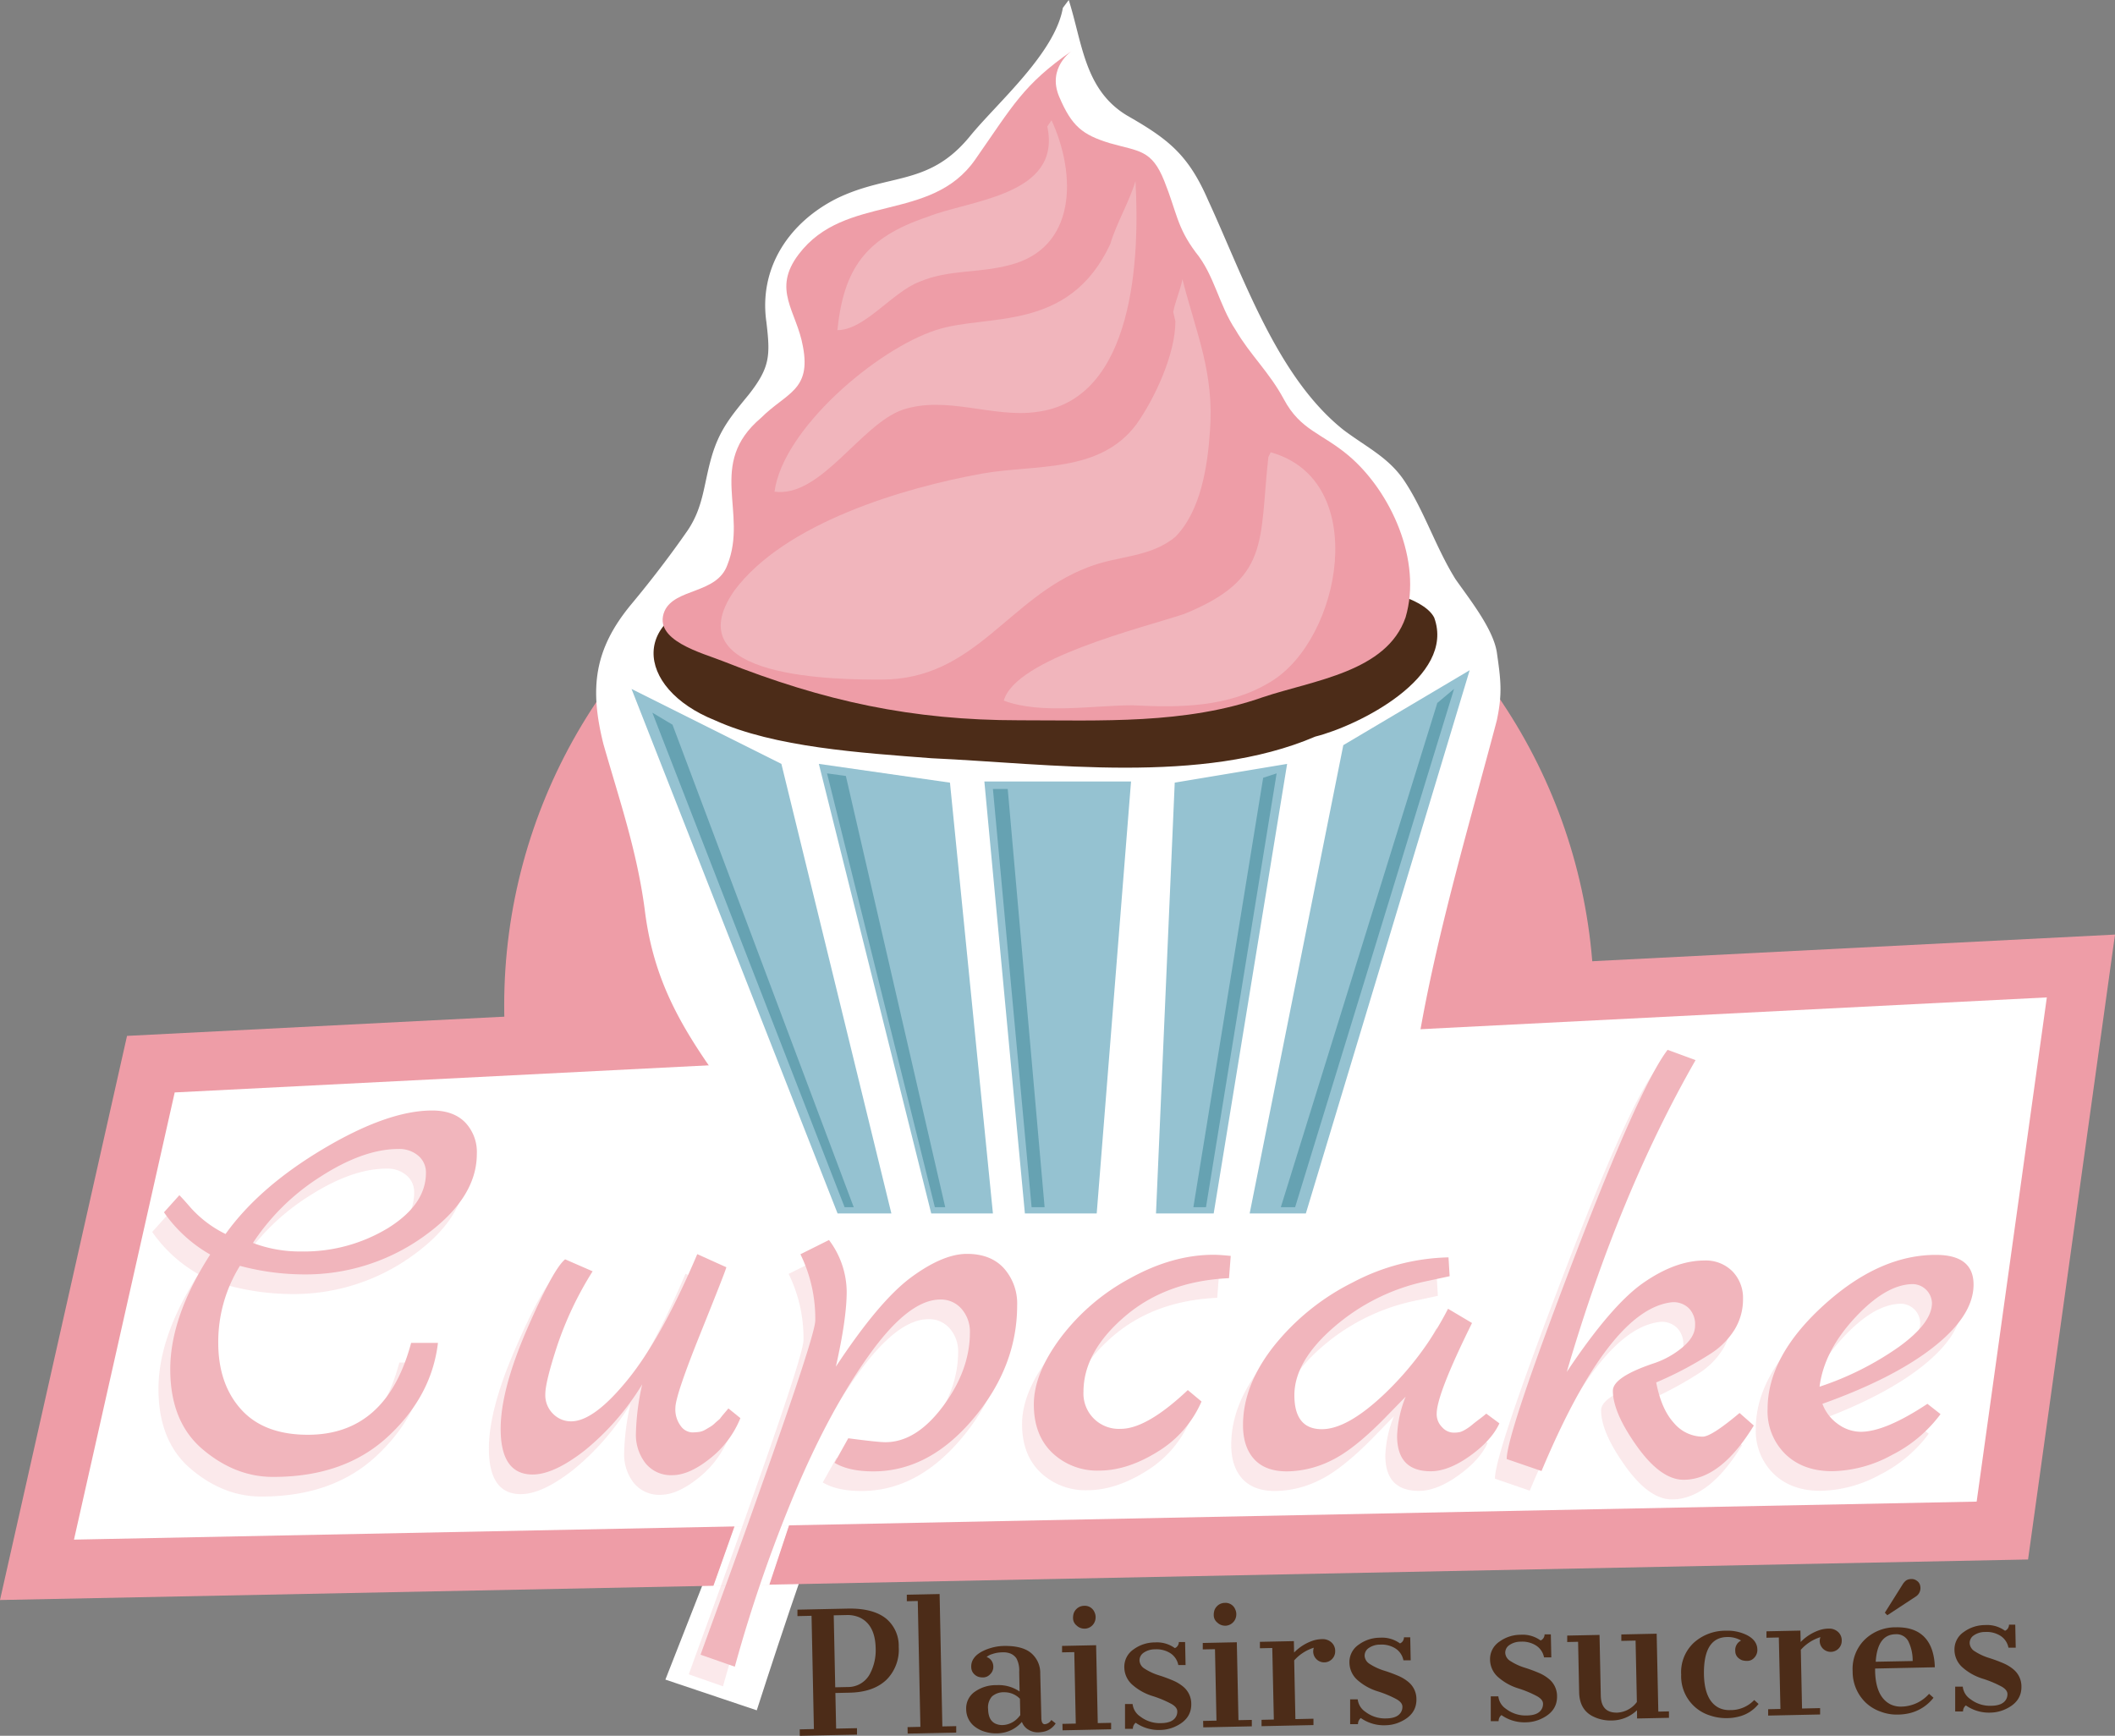 <svg xmlns="http://www.w3.org/2000/svg" viewBox="0 0 538.61 442.04"><rect x="0" y="0" width="538.61" height="442.04" fill="#808080" stroke="none"/><defs><style>.cls-1,.cls-3{fill:#fff;}.cls-2{fill:#ee9da7;}.cls-3{stroke:#fff;stroke-miterlimit:10;stroke-width:0.25px;}.cls-4{opacity:0.3;}.cls-5{fill:#f1b5bc;}.cls-6{fill:#4c2c18;}.cls-7{fill:#95c2d1;}.cls-8{fill:#66a2b2;}</style></defs><title>logo</title><g id="Calque_2" data-name="Calque 2"><g id="Calque_1-2" data-name="Calque 1"><path class="cls-1" d="M187.69,381.24l-18.24,46.49,23.27,7.82S209.28,383.94,211,384.1,187.69,381.24,187.69,381.24Z"/><circle class="cls-2" cx="267.17" cy="256" r="138.77"/><polygon class="cls-1" points="509.93 389.77 9.42 399.77 38.42 271 529.93 246 509.93 389.77"/><path class="cls-2" d="M0,407.46,32.35,263.8,538.61,238,516.47,397.14ZM44.49,278.2,18.84,392.08l484.54-9.68L521.25,254Z"/><polygon class="cls-3" points="195.8 403.54 200.81 388.44 187.19 388.71 181.83 403.82 195.8 403.54"/><g class="cls-4"><path class="cls-5" d="M107.07,287.8q5.38,0,8.36,3a10.91,10.91,0,0,1,3,8.07q0,11.34-13.52,21a51.64,51.64,0,0,1-30.81,9.67,63.91,63.91,0,0,1-16-2.18,36.72,36.72,0,0,0-5.52,19.55q0,10.54,5.81,17t17,6.47q20.06,0,26.31-23.4h6.83q-1.6,13.52-12.72,23.84T66.52,381.11q-9.59,0-17.88-7t-8.28-20.42q0-13.37,10.17-29.21a36.1,36.1,0,0,1-11.77-10.75l3.92-4.36q1,1,2.76,3.05a29,29,0,0,0,9,6.83Q63,307.28,79.38,297.54T107.07,287.8ZM73.64,323.7a41.24,41.24,0,0,0,22.24-6q9.59-6,9.59-14a5.54,5.54,0,0,0-2-4.43,7.47,7.47,0,0,0-5-1.67q-8.87,0-19.77,7a57.2,57.2,0,0,0-17.29,16.93A33.56,33.56,0,0,0,73.64,323.7Z"/><path class="cls-5" d="M182.5,363.67l3.05,2.47a25,25,0,0,1-7.78,10.32q-5.31,4.22-9.59,4.21a8.31,8.31,0,0,1-6.76-3,11.77,11.77,0,0,1-2.47-7.78,62.18,62.18,0,0,1,1.6-12.35,65.61,65.61,0,0,1-14.68,16.86q-7.85,6.1-13.23,6.1-8.14,0-8.14-11.63,0-9.88,6.68-25.29t9.74-17.88l7,3.05a87.84,87.84,0,0,0-9,18.89q-3.05,9.3-3.05,12.43a6.64,6.64,0,0,0,2,5,6.39,6.39,0,0,0,4.58,1.89q5.81,0,14.46-10.68t17.66-31.9l7.41,3.34q-.29,1.16-6.61,16.86T169,363.45a7,7,0,0,0,1.38,4.72,3.79,3.79,0,0,0,2.76,1.6,11.44,11.44,0,0,0,2.11-.15,4.53,4.53,0,0,0,1.45-.58l1.24-.73a6.37,6.37,0,0,0,1.24-1l1.16-1q.29-.44,1.09-1.38T182.5,363.67Z"/><path class="cls-5" d="M229,330.31q8.14-6,14.24-6t9.45,3.71a13.47,13.47,0,0,1,3.34,9.38q0,15.7-11.26,29t-25.36,13.3q-6.25,0-9.88-2.18l3.49-6.25q7.55,1,9.45,1,7.85,0,14.68-9.16T244,344.34a8.81,8.81,0,0,0-2.11-6,6.92,6.92,0,0,0-5.45-2.4q-8,0-18.09,14.1t-18.89,35a366.9,366.9,0,0,0-15.33,44.4l-8.72-3.05q.29-.87,5.45-15t10.1-28.12q13.66-38.37,13.66-42a37.19,37.19,0,0,0-3.78-16.86l7.27-3.63a22.16,22.16,0,0,1,4.51,13.15q0,6.91-2.76,19.11Q220.86,336.34,229,330.31Z"/><path class="cls-5" d="M299.49,359l3.49,2.91a28,28,0,0,1-11.19,12.79q-7.71,4.8-14.9,4.8A16.57,16.57,0,0,1,265,375q-4.72-4.5-4.72-12.35t6.83-17a54.32,54.32,0,0,1,17.66-15.11q10.83-6,21.29-6,1.45,0,4.36.29l-.44,5.67q-16,.73-26.52,9.74t-10.54,19.18a9,9,0,0,0,9.45,9.45Q289,368.9,299.49,359Z"/><path class="cls-5" d="M375.5,365l3.34,2.47q-2,4.36-7.48,8.28t-10,3.92q-8.58,0-8.57-9a29.37,29.37,0,0,1,2.18-10l-5.38,5.52q-7.85,8-13.59,10.75a25.85,25.85,0,0,1-11.26,2.76q-5.53,0-8.36-3.12t-2.83-8.65q0-10.17,7.85-20.13a59.84,59.84,0,0,1,20.06-16.2,54.66,54.66,0,0,1,24.42-6.4l.29,4.8-6.11,1.31a52.33,52.33,0,0,0-23.33,11.63q-10.1,8.72-10.1,17.37t7,8.65q6.54,0,16.13-9.16a80.8,80.8,0,0,0,16-21.51l6.11,3.63q-9,18.17-9,23.11a4.63,4.63,0,0,0,1.38,3.42,4,4,0,0,0,2.76,1.38,7,7,0,0,0,1.82-.15,6.24,6.24,0,0,0,.87-.36,10.77,10.77,0,0,0,1.09-.65,12.5,12.5,0,0,0,1.16-.87q.51-.44,1.67-1.31T375.5,365Z"/><path class="cls-5" d="M440,364.83l3.63,3.2q-8.43,13.81-17.87,13.81-5.82,0-11.92-8.57t-6.1-14.1q0-3.49,10.46-7a22.34,22.34,0,0,0,7.2-4q3.27-2.69,3.27-5.6a5.84,5.84,0,0,0-1.6-4.43,5.65,5.65,0,0,0-4.07-1.53q-16,1.45-33.43,43l-8.87-3.05q0-6.25,16.93-50.58t24.05-53.63l7.12,2.62Q409.21,309.17,396,354.37q11.34-17,19.48-22.67T431,326a9.59,9.59,0,0,1,7.19,2.76,9.7,9.7,0,0,1,2.69,7,14.76,14.76,0,0,1-2.11,7.78,19.55,19.55,0,0,1-6,6.1,91.36,91.36,0,0,1-14,7.41q1.31,6.83,4.51,10.32a9.64,9.64,0,0,0,7.27,3.49Q432.76,370.93,440,364.83Z"/><path class="cls-5" d="M487.84,362.5l3.34,2.62a35,35,0,0,1-12.35,10.39,32.62,32.62,0,0,1-15.26,4.14q-7.41,0-11.92-4.36a15.25,15.25,0,0,1-4.51-11.48q0-13.37,14.17-26.31T490,324.57q9.59,0,9.59,7.56,0,7.85-10.1,15.84T461.1,362.5a11,11,0,0,0,4.07,5.23,9.92,9.92,0,0,0,5.67,1.89Q477.08,369.63,487.84,362.5Zm-27.47-4.36A77.25,77.25,0,0,0,480.57,348q8.43-6.1,8.43-11.19a5,5,0,0,0-4.8-4.8q-6.83,0-14.75,8.5T460.37,358.14Z"/></g><path class="cls-5" d="M110.07,282.8q5.38,0,8.36,3a10.91,10.91,0,0,1,3,8.07q0,11.34-13.52,21a51.64,51.64,0,0,1-30.81,9.67,63.91,63.91,0,0,1-16-2.18,36.72,36.72,0,0,0-5.52,19.55q0,10.54,5.81,17t17,6.47q20.06,0,26.31-23.4h6.83q-1.6,13.52-12.72,23.84T69.52,376.11q-9.59,0-17.88-7t-8.28-20.42q0-13.37,10.17-29.21a36.1,36.1,0,0,1-11.77-10.75l3.92-4.36q1,1,2.76,3.05a29,29,0,0,0,9,6.83Q66,302.28,82.38,292.54T110.07,282.8ZM76.64,318.7a41.24,41.24,0,0,0,22.24-6q9.59-6,9.59-14a5.54,5.54,0,0,0-2-4.43,7.47,7.47,0,0,0-5-1.67q-8.87,0-19.77,7a57.2,57.2,0,0,0-17.29,16.93A33.56,33.56,0,0,0,76.64,318.7Z"/><path class="cls-5" d="M185.5,358.67l3.05,2.47a25,25,0,0,1-7.78,10.32q-5.31,4.22-9.59,4.21a8.31,8.31,0,0,1-6.76-3,11.77,11.77,0,0,1-2.47-7.78,62.18,62.18,0,0,1,1.6-12.35,65.61,65.61,0,0,1-14.68,16.86q-7.85,6.1-13.23,6.1-8.14,0-8.14-11.63,0-9.88,6.68-25.29t9.74-17.88l7,3.05a87.84,87.84,0,0,0-9,18.89q-3.05,9.3-3.05,12.43a6.64,6.64,0,0,0,2,5,6.39,6.39,0,0,0,4.58,1.89q5.81,0,14.46-10.68t17.66-31.9l7.41,3.34q-.29,1.16-6.61,16.86T172,358.45a7,7,0,0,0,1.38,4.72,3.79,3.79,0,0,0,2.76,1.6,11.44,11.44,0,0,0,2.11-.15,4.53,4.53,0,0,0,1.45-.58l1.24-.73a6.37,6.37,0,0,0,1.24-1l1.16-1q.29-.44,1.09-1.38T185.5,358.67Z"/><path class="cls-5" d="M232,325.31q8.14-6,14.24-6t9.45,3.71a13.47,13.47,0,0,1,3.34,9.38q0,15.7-11.26,29t-25.36,13.3q-6.25,0-9.88-2.18l3.49-6.25q7.55,1,9.45,1,7.85,0,14.68-9.16T247,339.34a8.81,8.81,0,0,0-2.11-6,6.92,6.92,0,0,0-5.45-2.4q-8,0-18.09,14.1t-18.89,35a366.9,366.9,0,0,0-15.33,44.4l-8.72-3.05q.29-.87,5.45-15t10.1-28.12q13.66-38.37,13.66-42a37.19,37.19,0,0,0-3.78-16.86l7.27-3.63a22.16,22.16,0,0,1,4.51,13.15q0,6.91-2.76,19.11Q223.86,331.34,232,325.31Z"/><path class="cls-5" d="M302.49,354l3.49,2.91a28,28,0,0,1-11.19,12.79q-7.71,4.8-14.9,4.8A16.57,16.57,0,0,1,268,370q-4.72-4.5-4.72-12.35t6.83-17a54.33,54.33,0,0,1,17.66-15.11q10.83-6,21.29-6,1.45,0,4.36.29l-.44,5.67q-16,.73-26.52,9.74t-10.54,19.18a9,9,0,0,0,9.45,9.45Q292,363.9,302.49,354Z"/><path class="cls-5" d="M378.5,360l3.34,2.47q-2,4.36-7.48,8.28t-10,3.92q-8.58,0-8.57-9a29.37,29.37,0,0,1,2.18-10l-5.38,5.52q-7.85,8-13.59,10.75a25.85,25.85,0,0,1-11.26,2.76q-5.53,0-8.36-3.12t-2.83-8.65q0-10.17,7.85-20.13a59.84,59.84,0,0,1,20.06-16.2,54.66,54.66,0,0,1,24.42-6.4l.29,4.8-6.11,1.31a52.33,52.33,0,0,0-23.33,11.63q-10.1,8.72-10.1,17.37t7,8.65q6.54,0,16.13-9.16a80.8,80.8,0,0,0,16-21.51l6.11,3.63q-9,18.17-9,23.11a4.63,4.63,0,0,0,1.38,3.42,4,4,0,0,0,2.76,1.38,7,7,0,0,0,1.82-.15,6.24,6.24,0,0,0,.87-.36,10.77,10.77,0,0,0,1.09-.65,12.5,12.5,0,0,0,1.16-.87q.51-.44,1.67-1.31T378.5,360Z"/><path class="cls-5" d="M443,359.83l3.63,3.2q-8.43,13.81-17.87,13.81-5.82,0-11.92-8.57t-6.1-14.1q0-3.49,10.46-7a22.34,22.34,0,0,0,7.2-4q3.27-2.69,3.27-5.6a5.84,5.84,0,0,0-1.6-4.43,5.65,5.65,0,0,0-4.07-1.53q-16,1.45-33.43,43l-8.87-3.05q0-6.25,16.93-50.58t24.05-53.63l7.12,2.62Q412.21,304.17,399,349.37q11.34-17,19.48-22.67T434,321a9.59,9.59,0,0,1,7.19,2.76,9.7,9.7,0,0,1,2.69,7,14.76,14.76,0,0,1-2.11,7.78,19.55,19.55,0,0,1-6,6.1,91.36,91.36,0,0,1-14,7.41q1.31,6.83,4.51,10.32a9.64,9.64,0,0,0,7.27,3.49Q435.76,365.93,443,359.83Z"/><path class="cls-5" d="M490.84,357.5l3.34,2.62a35,35,0,0,1-12.35,10.39,32.62,32.62,0,0,1-15.26,4.14q-7.41,0-11.92-4.36a15.25,15.25,0,0,1-4.51-11.48q0-13.37,14.17-26.31T493,319.57q9.59,0,9.59,7.56,0,7.85-10.1,15.84T464.1,357.5a11,11,0,0,0,4.07,5.23,9.92,9.92,0,0,0,5.67,1.89Q480.08,364.63,490.84,357.5Zm-27.47-4.36A77.25,77.25,0,0,0,483.57,343q8.43-6.1,8.43-11.19a5,5,0,0,0-4.8-4.8q-6.83,0-14.75,8.5T463.37,353.14Z"/><path class="cls-6" d="M203.66,440.4l3.61-.08-.6-28.84-3.59.08,0-1.64,12.78-.27q6.53-.14,9.88,2.61a9,9,0,0,1,3.13,7.14,10.82,10.82,0,0,1-3,8.25q-3.31,3.28-9.5,3.41l-3.63.08.19,9.07,5.31-.11,0,1.64-14.57.3Zm12.19-10.78a6.31,6.31,0,0,0,5.79-3.55,12.86,12.86,0,0,0,1.36-6.33q-.13-6.09-4.22-7.89a7.71,7.71,0,0,0-3.27-.56l-3.19.07.38,18.33Z"/><path class="cls-6" d="M231.12,439.83l3.27-.07-.67-32.05-2.79.06,0-1.66,8.35-.17.7,33.71,3.53-.07,0,1.64-12.36.26Z"/><path class="cls-6" d="M265.19,437.37q0,1.74.9,1.72a2.18,2.18,0,0,0,1.64-1.08l1.11.88a4.79,4.79,0,0,1-2.86,2.06,7.21,7.21,0,0,1-1.76.21,4.39,4.39,0,0,1-2.31-.67,3.77,3.77,0,0,1-1.67-2,8.28,8.28,0,0,1-4.17,2.63,9.18,9.18,0,0,1-2.31.3,9.58,9.58,0,0,1-2.82-.38,7.87,7.87,0,0,1-2.53-1.21,5.59,5.59,0,0,1-2.36-4.59,5.13,5.13,0,0,1,2.18-4.41,9.26,9.26,0,0,1,5.58-1.69,9.42,9.42,0,0,1,5.84,1.62l-.1-5a6.52,6.52,0,0,0-.7-3.43,3.45,3.45,0,0,0-1.51-1.23,4.84,4.84,0,0,0-1.9-.32,9.62,9.62,0,0,0-1.67.15,8.37,8.37,0,0,0-1.13.31,3.68,3.68,0,0,0-1.39.74,2.44,2.44,0,0,1,1.52,1.44,2.69,2.69,0,0,1,.19,1,2.56,2.56,0,0,1-.21,1.09,2.6,2.6,0,0,1-.61.87,2.46,2.46,0,0,1-1.64.79,4,4,0,0,1-1.36-.16,2.65,2.65,0,0,1-.92-.55,2.52,2.52,0,0,1-.88-1.87,3.61,3.61,0,0,1,.36-1.8,4.64,4.64,0,0,1,1-1.28,7.37,7.37,0,0,1,1.5-1,11.18,11.18,0,0,1,1.79-.73,12.55,12.55,0,0,1,3.54-.62q4.72-.1,7,1.76a6.6,6.6,0,0,1,2.38,5.28Zm-5.45-4.76a5.5,5.5,0,0,0-3.94-1.66,4.53,4.53,0,0,0-3.17,1.06,4.2,4.2,0,0,0-1,3.22q.07,3.25,2.37,3.9a4.27,4.27,0,0,0,1.33.18,5.6,5.6,0,0,0,3.62-1.54,7.2,7.2,0,0,0,.88-1Z"/><path class="cls-6" d="M270.56,439l3.4-.07-.38-18.2-3.11.06,0-1.64,8.67-.18.42,19.84,3.4-.07,0,1.64-12.36.26Zm5.67-24.25a2.85,2.85,0,0,1-2.08-.82,2.37,2.37,0,0,1-.88-1.71,3.88,3.88,0,0,1,.19-1.46,2.87,2.87,0,0,1,.6-.94,2.8,2.8,0,0,1,2-.88,2.66,2.66,0,0,1,2.7,1.71,2.81,2.81,0,0,1,.25,1.14,2.92,2.92,0,0,1-.2,1.15,2.79,2.79,0,0,1-.58.92A2.83,2.83,0,0,1,276.23,414.76Z"/><path class="cls-6" d="M289.22,438.72a1.92,1.92,0,0,0-.72,1.55l-2,0,0-6.32,1.93,0a4.39,4.39,0,0,0,1.94,3.17,8.18,8.18,0,0,0,5.43,1.69q3-.06,3.8-1.88a2.68,2.68,0,0,0,.21-1.1q0-1.05-1.48-1.9a27.49,27.49,0,0,0-4.77-2,14,14,0,0,1-5.24-2.93,6,6,0,0,1-2-4.36,5.35,5.35,0,0,1,2.36-4.61,9.19,9.19,0,0,1,5.43-1.77,7.75,7.75,0,0,1,5.08,1.45,1.57,1.57,0,0,0,.9-.94,1.34,1.34,0,0,0,.11-.61l1.6,0,.12,5.86-1.85,0a4.65,4.65,0,0,0-2-3,6.58,6.58,0,0,0-3.94-1,5,5,0,0,0-2.94.9,2.33,2.33,0,0,0-1,2,2.6,2.6,0,0,0,1.26,2,14.77,14.77,0,0,0,3.76,1.74,38,38,0,0,1,3.72,1.39,10.24,10.24,0,0,1,2.33,1.43,5.63,5.63,0,0,1,2.11,4.41q.08,4-4.29,5.89a9.29,9.29,0,0,1-3.49.77A10.23,10.23,0,0,1,289.22,438.72Z"/><path class="cls-6" d="M306.39,438.25l3.4-.07-.38-18.2-3.11.06,0-1.64,8.67-.18.42,19.84,3.4-.07,0,1.64-12.36.26ZM312.06,414a2.85,2.85,0,0,1-2.08-.82,2.37,2.37,0,0,1-.88-1.71,3.88,3.88,0,0,1,.19-1.46,2.85,2.85,0,0,1,.6-.94,2.8,2.8,0,0,1,2-.88,2.66,2.66,0,0,1,2.7,1.71,2.81,2.81,0,0,1,.25,1.14,3,3,0,0,1-.2,1.15,2.87,2.87,0,0,1-2.64,1.82Z"/><path class="cls-6" d="M334.58,419.61a11.06,11.06,0,0,0-5,3.23l.31,14.95,4.6-.1,0,1.62-13.22.28,0-1.62,3.13-.07L324,419.68l-3.15.07,0-1.64,8.65-.18.06,2.9a12.08,12.08,0,0,1,5-3.09,8.17,8.17,0,0,1,2.22-.32,3.3,3.3,0,0,1,2.24.79,2.88,2.88,0,0,1,1,2.27,2.8,2.8,0,1,1-5.6.12A3.09,3.09,0,0,1,334.58,419.61Z"/><path class="cls-6" d="M346.55,437.52a1.92,1.92,0,0,0-.72,1.55l-2,0,0-6.32,1.93,0a4.39,4.39,0,0,0,1.94,3.17,8.19,8.19,0,0,0,5.43,1.69q3-.06,3.8-1.88a2.69,2.69,0,0,0,.21-1.1q0-1.05-1.48-1.9a27.49,27.49,0,0,0-4.77-2,14,14,0,0,1-5.24-2.93,6,6,0,0,1-2-4.36,5.35,5.35,0,0,1,2.36-4.61,9.19,9.19,0,0,1,5.43-1.77,7.76,7.76,0,0,1,5.08,1.45,1.58,1.58,0,0,0,.9-.94,1.36,1.36,0,0,0,.11-.61l1.6,0,.12,5.86-1.85,0a4.64,4.64,0,0,0-2-3,6.58,6.58,0,0,0-3.94-1,5,5,0,0,0-2.94.9,2.33,2.33,0,0,0-1,2,2.6,2.6,0,0,0,1.26,2,14.78,14.78,0,0,0,3.76,1.74,38,38,0,0,1,3.73,1.39,10.22,10.22,0,0,1,2.33,1.43,5.62,5.62,0,0,1,2.11,4.41q.08,4-4.29,5.89a9.28,9.28,0,0,1-3.49.77A10.22,10.22,0,0,1,346.55,437.52Z"/><path class="cls-6" d="M382.36,436.77a1.92,1.92,0,0,0-.72,1.55l-2,0,0-6.32,1.93,0a4.39,4.39,0,0,0,1.94,3.17,8.18,8.18,0,0,0,5.43,1.69q3-.06,3.8-1.88a2.69,2.69,0,0,0,.21-1.1q0-1.05-1.48-1.9a27.58,27.58,0,0,0-4.77-2,14,14,0,0,1-5.24-2.93,6,6,0,0,1-2-4.36,5.35,5.35,0,0,1,2.36-4.61,9.2,9.2,0,0,1,5.43-1.77,7.76,7.76,0,0,1,5.08,1.45,1.58,1.58,0,0,0,.9-.94,1.36,1.36,0,0,0,.11-.61l1.6,0,.12,5.86-1.85,0a4.64,4.64,0,0,0-2-3,6.57,6.57,0,0,0-3.94-1,5,5,0,0,0-2.94.9,2.33,2.33,0,0,0-1,2,2.6,2.6,0,0,0,1.26,2,14.77,14.77,0,0,0,3.76,1.74,38,38,0,0,1,3.73,1.39,10.23,10.23,0,0,1,2.33,1.43,5.62,5.62,0,0,1,2.11,4.41q.08,4-4.29,5.89a9.28,9.28,0,0,1-3.49.77A10.23,10.23,0,0,1,382.36,436.77Z"/><path class="cls-6" d="M416.88,435.53a9.35,9.35,0,0,1-6.33,2.61,10.07,10.07,0,0,1-5.17-1.19q-3.15-1.76-3.23-6l-.27-12.85-2.77.06,0-1.64,8.23-.17.32,15.45q.09,4.43,4.19,4.34a6.61,6.61,0,0,0,5-2.71l-.33-15.64-3.63.08,0-1.64,9-.19.42,19.84,2.71-.06,0,1.64-8.12.17Z"/><path class="cls-6" d="M440.61,435.49a8.2,8.2,0,0,0,6.12-2.56l1.11,1a9.18,9.18,0,0,1-5,3.21,12.42,12.42,0,0,1-3.19.4,12.56,12.56,0,0,1-4.16-.67,10.45,10.45,0,0,1-7.36-10.41,10.26,10.26,0,0,1,3.21-8.11,12,12,0,0,1,8.25-3.07,11,11,0,0,1,5.19,1.07q2.7,1.35,2.75,3.7a2.82,2.82,0,0,1-.78,2.1,2.34,2.34,0,0,1-1.65.81,4.34,4.34,0,0,1-1.4-.15,2.63,2.63,0,0,1-.89-.5,2.27,2.27,0,0,1-.9-1.85,2.68,2.68,0,0,1,1.48-2.68,6.66,6.66,0,0,0-3.61-.89q-6,.13-5.85,9.55.14,6.63,3.83,8.49A6.08,6.08,0,0,0,440.61,435.49Z"/><path class="cls-6" d="M463.6,416.91a11.06,11.06,0,0,0-5,3.23l.31,14.95,4.6-.1,0,1.62-13.23.28,0-1.62,3.13-.07L453,417l-3.15.07,0-1.64,8.65-.18.06,2.9a12.1,12.1,0,0,1,5-3.09,8.19,8.19,0,0,1,2.22-.32,3.29,3.29,0,0,1,2.24.79,2.87,2.87,0,0,1,1,2.27,2.8,2.8,0,1,1-5.61.12A3.12,3.12,0,0,1,463.6,416.91Z"/><path class="cls-6" d="M484.4,434.6a9.59,9.59,0,0,0,6.86-3.25l1.13,1a11,11,0,0,1-6,3.91,14,14,0,0,1-3.27.38,11.53,11.53,0,0,1-4.22-.76,10.72,10.72,0,0,1-3.74-2.26,10.89,10.89,0,0,1-3.36-8,10.47,10.47,0,0,1,3-8,11.2,11.2,0,0,1,8-3.21q7.22-.15,9.24,5.85a15,15,0,0,1,.68,4.33l-15.2.32v.63q.14,6.49,3.83,8.45A6.09,6.09,0,0,0,484.4,434.6ZM487.08,423a11,11,0,0,0-1.14-5.11,3.41,3.41,0,0,0-3.27-1.71q-4.55.1-5,7ZM480,410.69l4.47-7.11a4,4,0,0,1,.82-1,2,2,0,0,1,1-.42,2.83,2.83,0,0,1,1,0,2.24,2.24,0,0,1,.82.37,2,2,0,0,1,.91,1.43,2.53,2.53,0,0,1-1.06,2.56l-7.33,4.82Z"/><path class="cls-6" d="M500.63,434.3a1.93,1.93,0,0,0-.72,1.55l-2,0,0-6.32,1.93,0a4.39,4.39,0,0,0,1.94,3.17,8.18,8.18,0,0,0,5.43,1.69q3-.06,3.8-1.88a2.69,2.69,0,0,0,.21-1.1q0-1.05-1.48-1.9a27.54,27.54,0,0,0-4.77-2,14,14,0,0,1-5.24-2.93,6,6,0,0,1-2-4.36,5.35,5.35,0,0,1,2.36-4.61,9.2,9.2,0,0,1,5.43-1.77,7.75,7.75,0,0,1,5.08,1.45,1.57,1.57,0,0,0,.9-.94,1.35,1.35,0,0,0,.11-.61l1.6,0,.12,5.86-1.85,0a4.65,4.65,0,0,0-2-3,6.58,6.58,0,0,0-3.94-1,5,5,0,0,0-2.94.9,2.33,2.33,0,0,0-1,2,2.6,2.6,0,0,0,1.26,2,14.79,14.79,0,0,0,3.76,1.74,37.92,37.92,0,0,1,3.72,1.39,10.25,10.25,0,0,1,2.33,1.43,5.62,5.62,0,0,1,2.11,4.41q.08,4-4.29,5.89a9.32,9.32,0,0,1-3.49.77A10.23,10.23,0,0,1,500.63,434.3Z"/><path class="cls-1" d="M270.67,2c-2,11.5-16.5,24-23.5,32.5-10.5,13-20.5,9.5-34,16-12,6-20,17.5-18,31.5,1,8.5,1,11.5-4.5,18.5-4.5,5.5-7.5,9-9.5,16s-2,12.5-6,18.5c-4.5,6.5-9.5,13-14.5,19-9.5,11.5-10.5,21.5-7,35.5,4,14,8.5,27,10.5,42,2,16.5,8,28,17.5,41.5a245,245,0,0,1,15.5,24c5,9,4,15.5,14.5,16.5,17.5,1.5,34.5,4,52.5,4h36.5c12.5,0,33,4.5,41-5.5,9.5-11.5,17-31.5,19.5-46.5,4.5-27,13-55.51,20-82,1.5-7,1-10.49,0-17.49-1-6-7-13.5-10.5-18.5-5-8-8-17.5-13-25-4-6-9.5-8.5-15.5-13-17-13.5-25.5-39-34.5-58.5-5-11.5-10-15.5-20.5-21.5-11-6.5-11.5-18.5-15-29.5Z"/><path class="cls-6" d="M184.86,151.78c-24.79,4.13-23.41,23.41-2.75,31.67,15.14,6.88,37.18,8.26,55.08,9.64,30.29,1.38,68.84,6.88,97.76-5.51,11-2.76,35.8-15.15,30.29-30.29-5.5-11-57.83-12.39-67.47-12.39-35.8-1.38-75.73,1.38-112.91,6.88Z"/><path class="cls-2" d="M269.76,24.69c3.2,7.48,5.88,9.62,12.83,11.76,7.48,2.14,10.69,1.6,13.9,9.62s3.21,11.76,8,18.17c4.81,5.88,5.88,13.36,10.16,19.78,3.75,6.41,8.55,10.69,12.29,17.64,4.28,8,9.62,8.55,16.57,14.43,10.69,9.09,18.71,26.72,14.43,41.15-4.81,13.9-23.51,16-36.34,20.31-19.77,6.95-41.16,5.88-62,5.88-27.25,0-49.7-4.81-75.36-15-5.34-2.14-18.17-5.35-15-12.83,2.67-5.88,13.36-4.28,16-11.76,5.34-13.36-5.35-25.66,8.55-37.41,6.41-6.41,12.83-6.95,10.69-18.17-1.6-9.09-8-14.43-1.07-23.52,11.76-15.5,33.67-8,44.9-24.05C258,26.83,260.57,21.56,273,12.93,273,12.93,266.55,17.21,269.76,24.69Z"/><path class="cls-5" d="M266.71,32.21c3.74,17.64-19.78,18.7-30.46,23-16,5.35-21.38,13.36-23,28.86,6.95,0,13.9-9.62,20.84-12.29,7.48-3.21,15-2.14,23-4.28,17.1-4.28,17.1-23,10.69-36.88"/><path class="cls-5" d="M282.75,62.14c-10.6,22.78-31.54,17.64-44.36,21.91-15,4.81-39,25.12-41.15,41.16,11.76,1.6,21.91-17.11,32.6-20.85,11.22-3.74,23,2.14,34.2.54,25.12-3.21,26.19-40.09,25.12-58.79-1.6,5.35-4.81,10.69-6.41,16Z"/><path class="cls-5" d="M299.33,81.83c0,8.35-5.27,19.68-9.94,26.24-9.36,12.52-25.75,10.14-39.2,12.52-19.89,3.58-50.31,12.52-63.18,29.81-15.8,22.66,26.91,22.66,37.44,22.66,24,0,32.18-20.87,52.66-28.62,7.61-3,15.79-2.38,22.23-7.75,6.43-6.56,8.19-17.89,8.78-26.83,1.17-14.91-3.51-25-7-38.76-.59,3-1.76,5.37-2.34,8.35Z"/><path class="cls-5" d="M323,116.41c-2.38,21.46.6,31-21.46,39.95-10.73,3.58-42.93,11.33-45.91,22.06,9.54,3.58,22.66,1.19,32.79,1.19,11.92.6,24.45.6,35.18-6,17.89-10.73,25.64-51.28,0-58.43Z"/><polygon class="cls-7" points="160.83 175.45 198.99 194.53 227 309.02 213.3 309.02 160.83 175.45"/><polygon class="cls-7" points="318.24 309.02 332.55 309.02 374.27 170.68 342.09 189.76 318.24 309.02"/><polygon class="cls-7" points="208.53 194.53 241.92 199.31 252.86 309.02 237.15 309.02 208.53 194.53"/><polygon class="cls-7" points="299.16 199.3 327.78 194.53 309.08 309.02 294.39 309.02 299.16 199.3"/><polygon class="cls-7" points="250.68 199.02 288.03 199.02 279.29 309.02 261 309.02 250.68 199.02"/><polygon class="cls-8" points="166.13 181.49 215.09 307.42 217.41 307.42 171.26 184.55 166.13 181.49"/><polygon class="cls-8" points="210.62 196.95 215.41 197.61 240.71 307.42 238.07 307.42 210.62 196.95"/><polygon class="cls-8" points="252.86 200.92 262.71 307.42 266.02 307.42 256.63 200.92 252.86 200.92"/><polygon class="cls-8" points="325.11 196.95 307.12 307.42 303.91 307.42 321.68 198.07 325.11 196.95"/><polygon class="cls-8" points="370.29 175.44 329.82 307.42 326.18 307.42 366.03 179.01 370.29 175.44"/></g></g></svg>